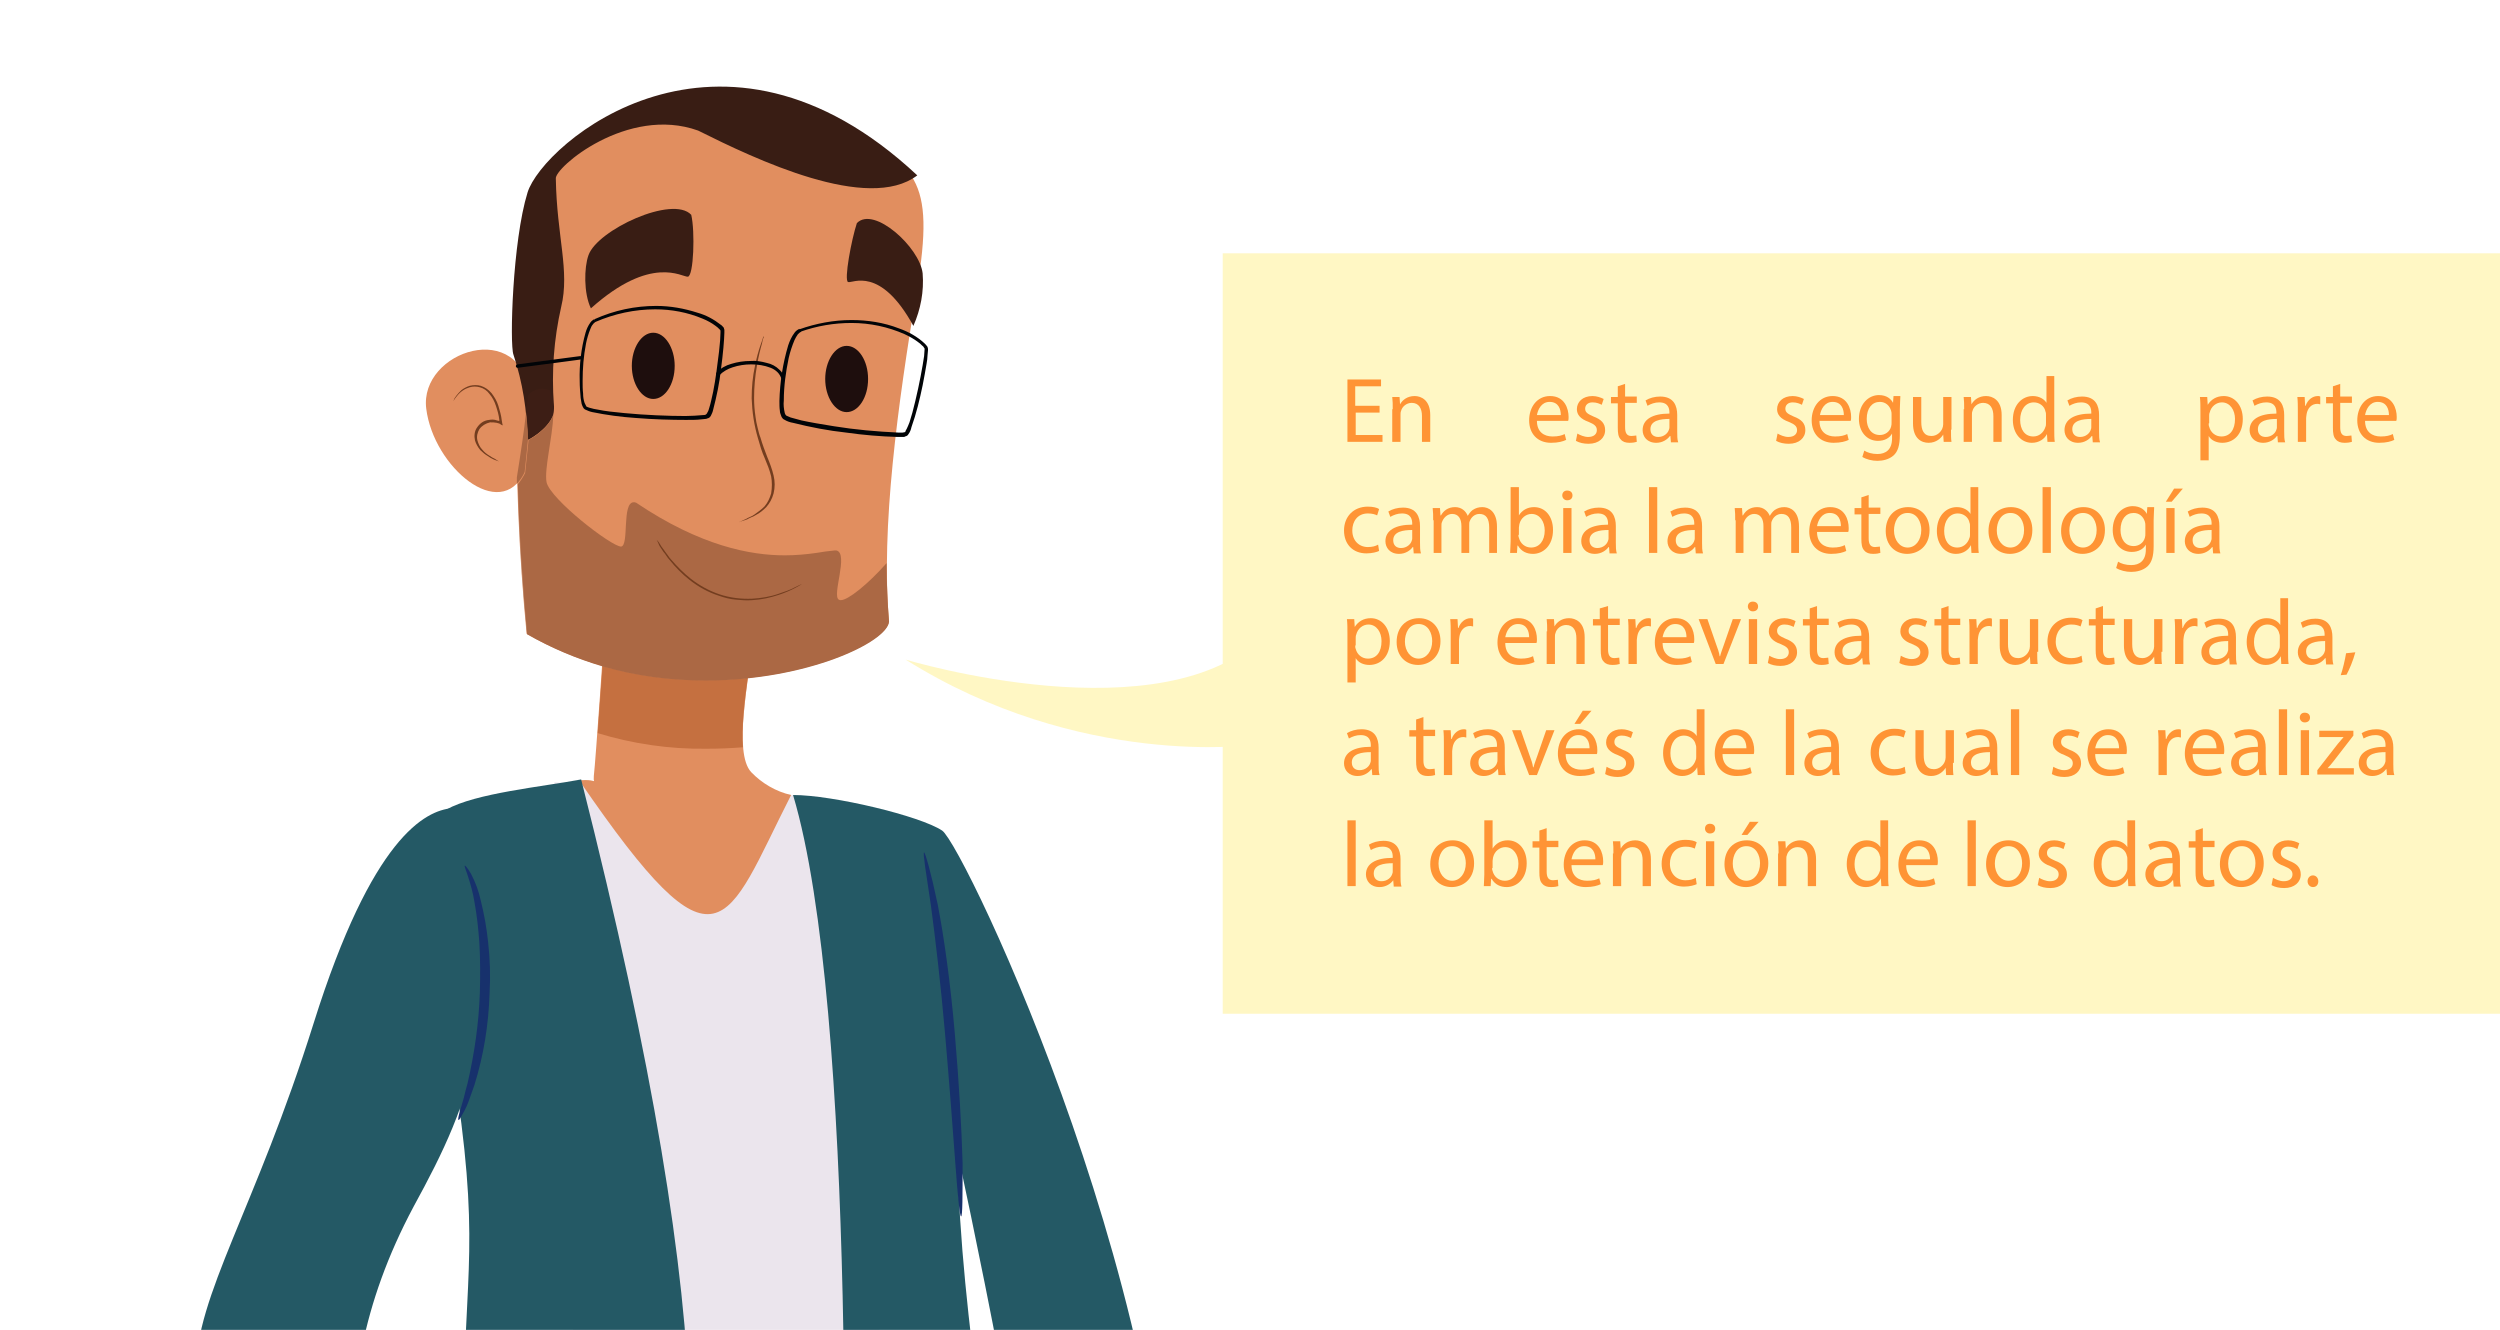 <?xml version="1.0" encoding="utf-8"?>
<!-- Generator: Adobe Illustrator 24.3.0, SVG Export Plug-In . SVG Version: 6.00 Build 0)  -->
<svg version="1.1" id="Layer_1" xmlns="http://www.w3.org/2000/svg" xmlns:xlink="http://www.w3.org/1999/xlink" x="0px" y="0px"
	 viewBox="0 0 513.2 273" style="enable-background:new 0 0 513.2 273;" xml:space="preserve">
<style type="text/css">
	.st0{fill:#FFF7C4;}
	.st1{clip-path:url(#SVGID_2_);}
	.st2{fill:#EBE5ED;}
	.st3{fill:#245965;}
	.st4{fill:none;}
	.st5{fill:#E18E5F;}
	.st6{fill:#D2A07E;}
	.st7{fill:#C57040;}
	.st8{fill:#733D1F;}
	.st9{fill:#391D14;}
	.st10{fill:#17316C;}
	.st11{fill:#010407;}
	.st12{fill:#1E0E0D;}
	.st13{fill:#BBA69A;}
	.st14{fill:#A37255;}
	.st15{fill:#9A5632;}
	.st16{fill:#AB6844;}
	.st17{fill:#3D1E15;}
	.st18{fill:#27333D;}
	.st19{fill:#FF9435;}
</style>
<g>
	<path id="Trazado_990" class="st0" d="M251,208.1h262.2V52H251V208.1z"/>
	<path id="Trazado_1029" class="st0" d="M257.3,152.9c0,0-35.6,5-71.4-17.5c0,0,53.2,16.1,73.8-5.3L257.3,152.9z"/>
	<g>
		<defs>
			<rect id="SVGID_1_" width="241" height="273"/>
		</defs>
		<clipPath id="SVGID_2_">
			<use xlink:href="#SVGID_1_"  style="overflow:visible;"/>
		</clipPath>
		<g id="Enmascarar_grupo_1" class="st1">
			<g id="Grupo_692">
				<path id="Trazado_991" class="st2" d="M168.7,163.6c1,18.5,18.7,146.3,14.7,174.7c-37,0.7-63.4,2.2-63.4,2.2l-6.2-179.9
					C113.8,160.7,162.8,163.2,168.7,163.6"/>
				<path id="Trazado_992" class="st3" d="M206.7,348.6c-11.6,7.5-34.5,6.7-34.5,6.7c1.5-25.9,3.7-148.3-9.4-192.1
					c8.2,0,26.1,4.3,30.6,7.3s51.1,100.6,46.9,171.8c-13.1-3.4-26.2-0.7-26.2-0.7c0.4-22.9-17.6-105.3-17.6-105.3
					C197.3,274.1,204.7,302.6,206.7,348.6"/>
				<path id="Trazado_993" class="st4" d="M56.2,227.1h163.2v-209H56.2V227.1z"/>
				<path id="Trazado_994" class="st5" d="M154.6,131.3c-0.9,8.2-4.1,23.2-0.4,27.2c2.2,2.3,5.1,4,8.2,4.7
					c-13.6,26.7-14.6,39.2-43.5-3c2.1-0.2,3,0.1,3.4,0.3c0.6,0.5-0.6,0.9-0.4-1.2c0.4-3.4,2.2-30,2.2-30L154.6,131.3z"/>
				<path id="Trazado_995" class="st6" d="M153.5,139.1L153.5,139.1c-0.7,5-1.3,10.3-1,14.3h0C152.2,149.4,152.9,144.1,153.5,139.1
					 M123.7,136.6c-0.3,4.2-0.7,9.5-1,13.9C123.1,146.1,123.4,140.8,123.7,136.6z"/>
				<path id="Trazado_997" class="st7" d="M123.7,136.6c-0.3,4.2-0.7,9.5-1,13.9c7.2,2.2,14.7,3.3,22.3,3.2c2.6,0,5.1-0.1,7.5-0.3
					c-0.3-4,0.3-9.4,1-14.3c-2.8,0.3-5.7,0.4-8.6,0.4h-0.1C137.7,139.6,130.6,138.6,123.7,136.6"/>
				<path id="Trazado_998" class="st5" d="M172,25c16,9.1,20.1,11.1,16.2,34.6c-3.9,23.5-7.4,48.7-5.7,67.9
					c-0.4,6.5-40.5,22.2-74.4,2.6c-3-30.9-3.5-72.6,3.5-91.8S147.7,13.7,172,25"/>
				<path id="Trazado_999" class="st4" d="M56.2,227.1h163.2v-209H56.2V227.1z"/>
				<path id="Trazado_1000" class="st5" d="M108.8,81.5C107.3,65,86,72,87.5,83.9c1.5,12,15.2,23.5,20.2,13
					C109.1,85.7,108.8,81.5,108.8,81.5"/>
				<path id="Trazado_1001" class="st8" d="M151.7,107.2c0.1-0.1,0.3-0.1,0.4-0.2c0.3-0.1,0.6-0.3,1.1-0.5c0.2-0.1,0.5-0.3,0.8-0.4
					c0.3-0.1,0.6-0.3,0.9-0.5c0.7-0.5,1.4-1,2-1.6c0.7-0.8,1.1-1.7,1.4-2.7c0.2-1.2,0.2-2.4,0-3.5c-0.3-1.3-0.8-2.5-1.3-3.7
					c-0.6-1.3-1-2.7-1.4-4.1c-0.8-2.7-1.2-5.4-1.3-8.2c0-2.3,0.2-4.5,0.7-6.8c0.3-1.5,0.7-3,1.2-4.4c0.2-0.5,0.3-0.9,0.4-1.2
					c0-0.1,0.1-0.3,0.2-0.4c0,0.1,0,0.3-0.1,0.4c-0.1,0.3-0.2,0.7-0.3,1.2c-0.3,1-0.7,2.6-1,4.4c-0.4,2.2-0.6,4.5-0.6,6.7
					c0,1.3,0.1,2.6,0.3,3.9c0.1,0.7,0.2,1.4,0.4,2.1c0.2,0.7,0.3,1.4,0.6,2.1c0.4,1.4,0.9,2.7,1.4,4c0.5,1.2,1,2.5,1.3,3.8
					c0.3,1.2,0.3,2.5,0,3.7c-0.3,1.1-0.8,2-1.5,2.8c-0.6,0.6-1.3,1.2-2.1,1.6c-0.3,0.2-0.7,0.4-1,0.5c-0.3,0.1-0.6,0.3-0.8,0.4
					c-0.5,0.2-0.9,0.3-1.2,0.4C152,107.1,151.9,107.1,151.7,107.2"/>
				<path id="Trazado_1002" class="st9" d="M141.9,44.1c0.8,3.4,0.5,12.6-0.7,12.7s-7.5-4.6-19.9,6.5c-1.5-3.1-1.4-8.4-0.5-10.9
					C122.6,47.2,138.1,40,141.9,44.1"/>
				<path id="Trazado_1004" class="st9" d="M175.9,45.8c-1.1,3.3-2.7,11.8-1.8,12.1s6.6-3.4,13.4,9c1.5-3.4,2.2-7.1,1.9-10.8
					C188.8,50.8,179.4,42.2,175.9,45.8"/>
				<path id="Trazado_1005" class="st9" d="M188.3,36c-10.1,7.7-33.2-3.3-45-9.2c-14.5-5.2-29.6,7.7-29.2,9.9
					c0.2,11.9,2.9,18.9,1.1,26.3c-1.5,6.6-2,13.3-1.5,20.1c0.5,4.2-5.4,7.2-5.4,7.2c-0.1-5.9-1-11.8-2.9-17.5
					c-0.8-2.1-0.2-23.3,2.9-33.3S147.8-1.9,188.3,36"/>
				<path id="Trazado_1006" class="st8" d="M102.4,94.7c0,0-0.1,0-0.3-0.1c-0.3-0.1-0.6-0.2-0.8-0.3c-0.4-0.2-0.8-0.4-1.2-0.7
					c-0.5-0.3-1-0.7-1.5-1.2c-0.5-0.6-0.9-1.3-1.1-2c-0.2-0.9-0.1-1.9,0.4-2.6c0.6-0.9,1.4-1.5,2.5-1.6c0.5-0.1,1.1-0.1,1.6,0.1
					c0.1,0,0.3,0.1,0.4,0.1l0.1,0l0,0l0-0.2c-0.1-1-0.4-2-0.7-2.9c-0.3-0.9-0.7-1.7-1.3-2.4c-0.5-0.7-1.2-1.2-2-1.4
					c-0.7-0.2-1.4-0.2-2.1,0c-1,0.3-1.9,0.9-2.6,1.8c-0.5,0.6-0.7,1-0.7,1c0,0,0-0.1,0.1-0.3c0.1-0.3,0.3-0.5,0.5-0.8
					c0.3-0.4,0.6-0.7,1-1.1c0.5-0.4,1.1-0.7,1.7-0.9c0.8-0.2,1.6-0.2,2.3,0c0.9,0.3,1.6,0.8,2.2,1.5c0.6,0.8,1.1,1.6,1.4,2.6
					c0.3,1,0.6,2,0.7,3c0,0.2,0.1,0.4,0.1,0.6l0.1,0.4l0,0v0l0,0l-0.1,0l-0.2-0.1l-0.3-0.2l-0.2-0.1l-0.1,0c-0.1,0-0.2-0.1-0.3-0.1
					c-0.5-0.1-0.9-0.1-1.4-0.1c-0.9,0.2-1.7,0.7-2.2,1.4c-0.4,0.7-0.6,1.5-0.4,2.3c0.2,0.7,0.5,1.4,1,1.9c0.4,0.5,0.9,0.9,1.4,1.2
					c0.4,0.3,0.8,0.5,1.2,0.7C101.7,94.3,102.1,94.5,102.4,94.7"/>
				<path id="Trazado_1007" class="st10" d="M197.3,249.7c-0.3,0-0.7-4.2-1.2-11c-0.5-6.8-1.2-16.1-2.1-26.5
					c-0.9-10.3-2-19.6-2.9-26.3c-1-6.7-1.7-10.9-1.4-10.9c0.2-0.1,1.4,4,2.8,10.7c1.3,6.7,2.6,16,3.5,26.4
					c0.9,10.4,1.4,19.7,1.6,26.6C197.6,245.5,197.6,249.7,197.3,249.7"/>
				<path id="Trazado_1008" class="st4" d="M56.2,227.1h163.2v-209H56.2V227.1z"/>
				<path id="Trazado_1009" class="st11" d="M122.1,65.8l-0.1-0.3c-0.3,0.2-0.6,0.4-0.8,0.7c-0.5,0.7-0.8,1.4-1,2.1
					c-0.9,3.2-1.3,6.6-1.2,9.9c0,1.2,0.1,2.3,0.2,3.5c0.1,0.4,0.1,0.8,0.2,1.2c0.1,0.3,0.2,0.6,0.4,0.9c0.1,0.1,0.3,0.3,0.4,0.3
					c0.4,0.2,0.9,0.4,1.4,0.5c2.9,0.6,5.9,1,8.9,1.2c3.6,0.3,7.4,0.4,10.3,0.4c1.2,0,2.2,0,3-0.1c0.4,0,0.7-0.1,1-0.1
					c0.1,0,0.2,0,0.4-0.1c0.1,0,0.2-0.1,0.3-0.1c0.2-0.1,0.3-0.3,0.4-0.4c0.2-0.4,0.4-0.8,0.5-1.3c0.7-2.7,1.3-5.5,1.6-8.3
					c0.2-1.6,0.4-3.1,0.5-4.4c0.1-1.3,0.2-2.4,0.2-3.1c0-0.2,0-0.4,0-0.6c0-0.1-0.1-0.2-0.1-0.4c-0.2-0.2-0.4-0.5-0.6-0.6
					c-1.4-1.1-3-2-4.8-2.5c-2.8-0.9-5.6-1.4-8.5-1.4c-4.3,0-8.6,0.9-12.6,2.7L122.1,65.8l0.1,0.3c3.9-1.7,8.1-2.6,12.3-2.6
					c3.3,0,6.6,0.6,9.7,1.9c1,0.4,1.9,0.9,2.7,1.5c0.3,0.2,0.5,0.4,0.7,0.6c0.1,0.1,0.1,0.1,0.2,0.2c0,0,0,0.1,0.1,0.1
					c0,0.2,0,0.3,0,0.5c0,0.8-0.1,2.2-0.3,3.9c-0.3,2.5-0.7,5.7-1.2,8.2c-0.3,1.3-0.5,2.4-0.8,3.3c-0.1,0.4-0.2,0.7-0.4,1
					c0,0.1-0.1,0.2-0.2,0.3c0,0-0.1,0.1-0.1,0.1l0,0c-0.2,0.1-0.3,0.1-0.5,0.1c-1.2,0.1-2.5,0.2-3.7,0.2c-3.5,0-8.4-0.2-12.5-0.6
					c-2.1-0.2-4-0.4-5.4-0.7c-0.6-0.1-1.2-0.2-1.8-0.4c-0.2-0.1-0.4-0.1-0.5-0.2c-0.1,0-0.2-0.1-0.2-0.2c-0.1-0.2-0.2-0.4-0.3-0.6
					c-0.2-0.6-0.3-1.2-0.3-1.9c-0.1-0.8-0.1-1.7-0.1-2.6c0-2.6,0.2-5.1,0.7-7.7c0.2-1,0.5-2,0.9-3c0.1-0.3,0.3-0.7,0.5-0.9
					c0.1-0.2,0.3-0.3,0.5-0.5L122.1,65.8z"/>
				<path id="Trazado_1010" class="st11" d="M164.2,67.8l-0.1-0.3c-0.4,0.2-0.7,0.4-1,0.8c-0.6,0.8-1,1.7-1.3,2.6
					c-1.1,3.7-1.7,7.5-1.8,11.4c0,0.7,0,1.4,0.1,2.1c0,0.3,0.1,0.5,0.2,0.8c0.1,0.2,0.1,0.4,0.3,0.6c0.1,0.2,0.3,0.3,0.5,0.4
					c0.5,0.3,1.1,0.5,1.7,0.6c3.6,0.9,7.2,1.6,10.9,2c3.5,0.5,7.1,0.8,10.6,0.9c0.4,0,0.8,0,1.1,0c0.1,0,0.3,0,0.4-0.1
					c0.1,0,0.2-0.1,0.3-0.1l0,0c0.2-0.1,0.3-0.2,0.4-0.4c0.3-0.4,0.5-0.9,0.6-1.4c1-2.8,1.7-5.7,2.3-8.6c0.3-1.6,0.6-3.1,0.8-4.4
					c0.1-0.6,0.2-1.2,0.2-1.7c0-0.4,0.1-0.7,0.1-1.1c0-0.1,0-0.2,0-0.3l0,0c0-0.1-0.1-0.3-0.1-0.4c-0.2-0.3-0.4-0.5-0.6-0.7
					c-1.5-1.4-3.3-2.4-5.3-3.1c-3.1-1.2-6.4-1.7-9.7-1.7c-3.7,0-7.3,0.7-10.7,1.9L164.2,67.8l0.1,0.3c3.4-1.2,6.9-1.8,10.5-1.8
					c3.8,0,7.5,0.8,10.9,2.3c1.1,0.5,2.1,1.1,3,1.8c0.3,0.2,0.5,0.5,0.8,0.7c0.1,0.1,0.1,0.2,0.2,0.3c0,0,0,0.1,0.1,0.1l0,0
					c0,0.1,0,0.1,0,0.2c0,0.5-0.1,0.9-0.1,1.4c-0.3,2.1-1,5.9-1.8,9.2c-0.4,1.7-0.8,3.2-1.2,4.4c-0.2,0.5-0.4,1-0.6,1.4
					c-0.1,0.1-0.2,0.3-0.2,0.4c0,0.1-0.1,0.1-0.1,0.2l0,0l0,0c-0.2,0-0.3,0.1-0.5,0.1c-0.2,0-0.5,0-0.9,0c-4.4-0.2-8.9-0.6-13.2-1.3
					c-2.5-0.4-4.9-0.8-6.7-1.2c-0.8-0.2-1.5-0.4-2.2-0.6c-0.2-0.1-0.5-0.2-0.7-0.3c-0.1,0-0.2-0.1-0.3-0.2c-0.1-0.1-0.1-0.2-0.2-0.4
					c-0.2-0.9-0.3-1.7-0.2-2.6c0-2.9,0.4-5.8,1-8.7c0.3-1.3,0.7-2.5,1.2-3.7c0.2-0.4,0.4-0.8,0.7-1.2c0.2-0.2,0.4-0.4,0.7-0.5
					L164.2,67.8z"/>
				<path id="Trazado_1011" class="st11" d="M147.7,77c0.7-0.7,1.7-1.3,2.7-1.6c1.2-0.4,2.5-0.6,3.8-0.6c1.4,0,2.7,0.2,4,0.7
					c0.5,0.2,1,0.5,1.4,0.9c0.4,0.4,0.6,0.8,0.8,1.3c0.1,0.2,0.3,0.3,0.4,0.2c0.2-0.1,0.3-0.3,0.2-0.4c0,0,0,0,0,0
					c-0.2-0.6-0.5-1.2-1-1.6c-0.7-0.7-1.6-1.2-2.6-1.4c-1.1-0.3-2.2-0.5-3.3-0.4c-1.4,0-2.7,0.2-4,0.6c-1.1,0.3-2.2,0.9-3,1.8
					c-0.1,0.1-0.1,0.4,0,0.5C147.3,77.2,147.6,77.2,147.7,77C147.7,77,147.7,77,147.7,77"/>
				<path id="Trazado_1012" class="st11" d="M106.3,75.5l12.9-1.7c0.2,0,0.3-0.2,0.3-0.4c0,0,0,0,0,0c0-0.2-0.2-0.3-0.4-0.3
					l-12.9,1.7c-0.2,0-0.3,0.2-0.3,0.4C105.9,75.4,106.1,75.5,106.3,75.5C106.3,75.5,106.3,75.5,106.3,75.5"/>
				<path id="Trazado_1013" class="st12" d="M138.5,75.1c0,3.8-2,6.8-4.4,6.8c-2.4,0-4.4-3.1-4.4-6.8s2-6.8,4.4-6.8
					S138.5,71.4,138.5,75.1"/>
				<path id="Trazado_1014" class="st12" d="M178.2,77.8c0,3.8-2,6.8-4.4,6.8c-2.4,0-4.4-3.1-4.4-6.8s2-6.8,4.4-6.8
					S178.2,74,178.2,77.8"/>
				<path id="Trazado_1015" class="st13" d="M106.3,99.2L106.3,99.2c0.2,10.7,0.9,21.3,1.9,30.8c4.9,2.8,10.2,5.1,15.6,6.6
					c0,0,0,0,0,0c-5.4-1.6-10.6-3.8-15.5-6.6C107.3,120.5,106.6,109.9,106.3,99.2"/>
				<path id="Trazado_1016" class="st14" d="M123.7,136.6C123.7,136.6,123.7,136.6,123.7,136.6L123.7,136.6
					C123.7,136.6,123.7,136.6,123.7,136.6z"/>
				<path id="Trazado_1017" class="st15" d="M123.7,136.6C123.7,136.6,123.7,136.6,123.7,136.6c6.9,2,14,2.9,21.2,2.9h0
					C137.8,139.6,130.6,138.6,123.7,136.6"/>
				<path id="Trazado_1018" class="st16" d="M113.6,85.1c-1,3-4.7,5-5.1,5.2c-0.2,1.9-0.4,4.1-0.7,6.8c-0.4,0.8-0.9,1.6-1.5,2.3
					c0.3,10.6,1,21.2,1.9,30.8c4.9,2.8,10.1,5,15.5,6.6l0,0c6.9,2,14,2.9,21.2,2.9c20.8,0,37.3-7.9,37.6-12.1
					c-0.3-3.8-0.5-7.8-0.5-12c-3.8,4.3-7.9,7.6-9.4,7.6c-0.1,0-0.2,0-0.4-0.1c-1.5-0.8,2.1-9.5-0.5-10.1c-0.1,0-0.3,0-0.4,0
					c-1.2,0.1-2.5,0.3-3.7,0.5c-2.1,0.3-4.3,0.5-6.5,0.5c-7,0-17.3-1.9-30.5-10.8c-0.2-0.1-0.4-0.1-0.5-0.1c-2.5,0-0.9,8.9-2.6,9.1
					c0,0,0,0,0,0c-2,0-14.5-9.7-15.3-13.2C111.7,96.3,113.4,90,113.6,85.1"/>
				<path id="Trazado_1019" class="st16" d="M108,84.6c-0.4,3.7-1.1,8.4-1.9,13.4c0,0.4,0,0.8,0,1.3l0.1-0.1
					c0.6-0.7,1.1-1.4,1.5-2.3c0.3-2.6,0.5-4.9,0.7-6.8l0,0C108.4,88.2,108.2,86.4,108,84.6"/>
				<path id="Trazado_1020" class="st17" d="M111.3,79.8c-1.6,0-2.9,1.1-2.9,1.5c-0.1,1-0.2,2.1-0.3,3.3c0.2,1.8,0.3,3.6,0.4,5.6
					l0,0c0.4-0.2,4.1-2.2,5.1-5.2c0.1-1.7-0.1-3.4-0.8-4.9C112.3,79.9,111.8,79.8,111.3,79.8"/>
				<path id="Trazado_1021" class="st8" d="M134.8,110.8c0.3,0.3,0.6,0.7,0.8,1.1c0.2,0.4,0.6,0.8,0.9,1.3c0.2,0.3,0.4,0.5,0.6,0.8
					c0.2,0.3,0.4,0.6,0.7,0.9c1.2,1.4,2.5,2.7,4,3.9c1.8,1.4,3.8,2.5,5.9,3.2c2.1,0.7,4.4,1,6.7,0.9c1.8-0.1,3.7-0.4,5.4-1
					c1.2-0.4,2.4-0.8,3.5-1.4c0.4-0.2,0.8-0.4,1.3-0.6c0,0-0.1,0.1-0.3,0.2c-0.2,0.1-0.5,0.3-0.9,0.5c-1.1,0.6-2.3,1.1-3.5,1.5
					c-1.8,0.6-3.6,1-5.5,1.1c-1.1,0.1-2.2,0-3.3-0.1c-1.2-0.1-2.4-0.4-3.5-0.8c-2.2-0.7-4.2-1.8-6.1-3.3c-1.5-1.2-2.8-2.5-4-4
					c-0.3-0.3-0.5-0.6-0.7-0.9c-0.2-0.3-0.4-0.6-0.6-0.8c-0.3-0.5-0.7-1-0.9-1.4C135.2,111.6,135,111.2,134.8,110.8"/>
				<path id="Trazado_1023" class="st18" d="M91.6,210.8c-0.1-0.2,0.5-0.5,1.2-1.2c1-1.1,1.8-2.4,2.3-3.8c1.5-3.6,2.5-9,2.8-15
					c0.3-5.1,0.3-10.3,0-15.5c-0.2-4-0.7-6.4-0.4-6.5c0.3-0.1,1.2,2.3,1.8,6.3c0.8,5.2,0.9,10.5,0.6,15.7
					c-0.4,6.1-1.6,11.7-3.6,15.4c-0.7,1.5-1.8,2.8-3.1,3.8C92.3,210.8,91.6,210.9,91.6,210.8"/>
				<path id="Trazado_1024" class="st18" d="M95.9,228.5c-0.1-0.1,0-0.8,0.4-2.1c0.2-0.7,0.4-1.4,0.7-2.4c0.2-0.9,0.5-2,0.8-3.1
					c1.4-6.1,2.3-12.3,2.5-18.5c0.1-3.4,0.1-6.9-0.1-10.3c-0.2-2.8-0.5-5.6-1-8.3c-0.3-1.9-0.8-3.7-1.4-5.5c-0.4-1.2-0.7-1.9-0.6-2
					c0.1-0.1,0.6,0.5,1.3,1.7c0.9,1.7,1.6,3.6,2,5.5c0.7,2.8,1.2,5.6,1.5,8.5c0.4,3.5,0.5,7,0.3,10.5c-0.2,6.4-1.2,12.7-3.1,18.8
					c-0.4,1.2-0.8,2.2-1.1,3.1c-0.3,0.9-0.7,1.7-1,2.3C96.4,227.9,96.1,228.6,95.9,228.5"/>
				<path id="Trazado_1025" class="st3" d="M119.3,160c-7.9,1.5-21.7,2.8-27.7,6.2c-6,3.4,0.1,44.6,0.1,44.6
					c7.1,41.2,4.1,47.1,3.5,74.5c-1.1,43.1-13.1,60-13.1,60c22.5,13.5,48.6,10.3,48.6,10.3C145,323.4,149.3,278.4,119.3,160"/>
				<path id="Trazado_1026" class="st3" d="M92.8,165.9c-5.5,0.5-16.4,5.9-28.4,44.1s-24.2,55.9-24.2,71.7s3,68.2,6.5,74.9
					c10-6.7,24.7-8,29-6c0.5-33.2-12.5-62.2,9.2-102.9C97.1,225.4,104.6,207.6,92.8,165.9"/>
				<path id="Trazado_1027" class="st10" d="M94.1,229.9c-0.1-0.1,0-0.8,0.4-2.1c0.2-0.7,0.4-1.4,0.7-2.4c0.2-0.9,0.5-2,0.8-3.1
					c1.4-6.1,2.3-12.3,2.5-18.5c0.1-3.4,0.1-6.9-0.1-10.3c-0.2-2.8-0.5-5.6-1-8.3c-0.3-1.9-0.8-3.7-1.4-5.5c-0.4-1.2-0.7-1.9-0.6-2
					c0.1-0.1,0.6,0.5,1.3,1.7c0.9,1.7,1.6,3.6,2,5.5c0.7,2.8,1.2,5.6,1.5,8.5c0.4,3.5,0.5,7,0.3,10.5c-0.2,6.4-1.2,12.7-3.1,18.8
					c-0.4,1.2-0.8,2.2-1.1,3.1c-0.3,0.9-0.7,1.7-1,2.3C94.6,229.3,94.3,230,94.1,229.9"/>
				<path id="Trazado_1028" class="st4" d="M56.2,227.1h163.2v-209H56.2V227.1z"/>
			</g>
		</g>
	</g>
	<g>
		<path class="st19" d="M283.3,84.7h-5v4.6h5.5v1.4h-7.2V77.9h6.9v1.4h-5.3v4h5V84.7z"/>
		<path class="st19" d="M285.9,84c0-1,0-1.7-0.1-2.5h1.5l0.1,1.5h0c0.5-0.9,1.5-1.7,3-1.7c1.3,0,3.2,0.8,3.2,3.9v5.5h-1.7v-5.3
			c0-1.5-0.6-2.7-2.1-2.7c-1.1,0-2,0.8-2.2,1.7c-0.1,0.2-0.1,0.5-0.1,0.8v5.5h-1.7V84z"/>
		<path class="st19" d="M315.5,86.4c0,2.3,1.5,3.2,3.2,3.2c1.2,0,1.9-0.2,2.5-0.5l0.3,1.2c-0.6,0.3-1.6,0.6-3.1,0.6
			c-2.8,0-4.5-1.9-4.5-4.6s1.6-5,4.3-5c3,0,3.8,2.6,3.8,4.3c0,0.3,0,0.6-0.1,0.8H315.5z M320.4,85.2c0-1.1-0.4-2.7-2.3-2.7
			c-1.7,0-2.4,1.6-2.6,2.7H320.4z"/>
		<path class="st19" d="M323.8,89c0.5,0.3,1.4,0.7,2.2,0.7c1.2,0,1.8-0.6,1.8-1.4c0-0.8-0.5-1.2-1.7-1.7c-1.7-0.6-2.4-1.5-2.4-2.6
			c0-1.5,1.2-2.7,3.2-2.7c0.9,0,1.7,0.3,2.3,0.6l-0.4,1.2c-0.4-0.2-1-0.5-1.9-0.5c-1,0-1.5,0.6-1.5,1.3c0,0.8,0.6,1.1,1.7,1.6
			c1.6,0.6,2.4,1.4,2.4,2.8c0,1.6-1.3,2.8-3.4,2.8c-1,0-1.9-0.2-2.6-0.6L323.8,89z"/>
		<path class="st19" d="M333.6,78.8v2.6h2.4v1.3h-2.4v5c0,1.1,0.3,1.8,1.3,1.8c0.4,0,0.8-0.1,1-0.1l0.1,1.3
			c-0.3,0.1-0.8,0.2-1.5,0.2c-0.8,0-1.4-0.2-1.8-0.7c-0.5-0.5-0.6-1.3-0.6-2.4v-5h-1.4v-1.3h1.4v-2.2L333.6,78.8z"/>
		<path class="st19" d="M343,90.7l-0.1-1.2h-0.1c-0.5,0.7-1.5,1.4-2.8,1.4c-1.9,0-2.8-1.3-2.8-2.6c0-2.2,2-3.4,5.5-3.4v-0.2
			c0-0.8-0.2-2.1-2.1-2.1c-0.9,0-1.7,0.3-2.4,0.7l-0.4-1.1c0.8-0.5,1.9-0.8,3-0.8c2.8,0,3.5,1.9,3.5,3.8v3.4c0,0.8,0,1.6,0.2,2.2
			H343z M342.7,86c-1.8,0-3.9,0.3-3.9,2.1c0,1.1,0.7,1.6,1.6,1.6c1.2,0,2-0.8,2.2-1.5c0.1-0.2,0.1-0.4,0.1-0.5V86z"/>
		<path class="st19" d="M364.9,89c0.5,0.3,1.4,0.7,2.2,0.7c1.2,0,1.8-0.6,1.8-1.4c0-0.8-0.5-1.2-1.7-1.7c-1.7-0.6-2.4-1.5-2.4-2.6
			c0-1.5,1.2-2.7,3.2-2.7c0.9,0,1.7,0.3,2.3,0.6l-0.4,1.2c-0.4-0.2-1-0.5-1.9-0.5c-1,0-1.5,0.6-1.5,1.3c0,0.8,0.6,1.1,1.7,1.6
			c1.6,0.6,2.4,1.4,2.4,2.8c0,1.6-1.3,2.8-3.4,2.8c-1,0-1.9-0.2-2.6-0.6L364.9,89z"/>
		<path class="st19" d="M373.5,86.4c0,2.3,1.5,3.2,3.2,3.2c1.2,0,1.9-0.2,2.5-0.5l0.3,1.2c-0.6,0.3-1.6,0.6-3.1,0.6
			c-2.8,0-4.5-1.9-4.5-4.6s1.6-5,4.3-5c3,0,3.8,2.6,3.8,4.3c0,0.3,0,0.6-0.1,0.8H373.5z M378.5,85.2c0-1.1-0.4-2.7-2.3-2.7
			c-1.7,0-2.4,1.6-2.6,2.7H378.5z"/>
		<path class="st19" d="M390.1,81.5c0,0.7-0.1,1.4-0.1,2.5v5.3c0,2.1-0.4,3.4-1.3,4.2c-0.9,0.8-2.2,1.1-3.3,1.1
			c-1.1,0-2.3-0.3-3.1-0.8l0.4-1.3c0.6,0.4,1.6,0.7,2.7,0.7c1.7,0,3-0.9,3-3.2v-1h0c-0.5,0.9-1.5,1.5-2.9,1.5
			c-2.3,0-3.9-1.9-3.9-4.5c0-3.1,2-4.9,4.1-4.9c1.6,0,2.5,0.8,2.9,1.6h0l0.1-1.4H390.1z M388.3,85.1c0-0.3,0-0.5-0.1-0.8
			c-0.3-1-1.1-1.8-2.3-1.8c-1.6,0-2.7,1.3-2.7,3.5c0,1.8,0.9,3.3,2.7,3.3c1,0,2-0.6,2.3-1.7c0.1-0.3,0.1-0.6,0.1-0.9V85.1z"/>
		<path class="st19" d="M400.5,88.2c0,1,0,1.8,0.1,2.5H399l-0.1-1.5h0c-0.4,0.7-1.4,1.7-3,1.7c-1.4,0-3.2-0.8-3.2-4v-5.4h1.7v5.1
			c0,1.7,0.5,2.9,2.1,2.9c1.1,0,1.9-0.8,2.2-1.5c0.1-0.2,0.2-0.6,0.2-0.9v-5.6h1.7V88.2z"/>
		<path class="st19" d="M403.2,84c0-1,0-1.7-0.1-2.5h1.5l0.1,1.5h0c0.5-0.9,1.5-1.7,3-1.7c1.3,0,3.2,0.8,3.2,3.9v5.5h-1.7v-5.3
			c0-1.5-0.6-2.7-2.1-2.7c-1.1,0-2,0.8-2.2,1.7c-0.1,0.2-0.1,0.5-0.1,0.8v5.5h-1.7V84z"/>
		<path class="st19" d="M421.7,77.2v11.1c0,0.8,0,1.7,0.1,2.4h-1.5l-0.1-1.6h0c-0.5,1-1.6,1.8-3.1,1.8c-2.2,0-3.9-1.9-3.9-4.7
			c0-3.1,1.9-4.9,4.1-4.9c1.4,0,2.4,0.7,2.8,1.4h0v-5.5H421.7z M420,85.2c0-0.2,0-0.5-0.1-0.7c-0.2-1.1-1.2-1.9-2.4-1.9
			c-1.7,0-2.8,1.5-2.8,3.6c0,1.9,0.9,3.4,2.7,3.4c1.1,0,2.1-0.7,2.5-2c0.1-0.2,0.1-0.5,0.1-0.7V85.2z"/>
		<path class="st19" d="M429.6,90.7l-0.1-1.2h-0.1c-0.5,0.7-1.5,1.4-2.8,1.4c-1.9,0-2.8-1.3-2.8-2.6c0-2.2,2-3.4,5.5-3.4v-0.2
			c0-0.8-0.2-2.1-2.1-2.1c-0.9,0-1.7,0.3-2.4,0.7l-0.4-1.1c0.8-0.5,1.9-0.8,3-0.8c2.8,0,3.5,1.9,3.5,3.8v3.4c0,0.8,0,1.6,0.2,2.2
			H429.6z M429.3,86c-1.8,0-3.9,0.3-3.9,2.1c0,1.1,0.7,1.6,1.6,1.6c1.2,0,2-0.8,2.2-1.5c0.1-0.2,0.1-0.4,0.1-0.5V86z"/>
		<path class="st19" d="M451.7,84.5c0-1.2,0-2.1-0.1-3h1.5l0.1,1.6h0c0.7-1.1,1.8-1.8,3.3-1.8c2.2,0,3.9,1.9,3.9,4.7
			c0,3.3-2,4.9-4.2,4.9c-1.2,0-2.3-0.5-2.8-1.4h0v5h-1.7V84.5z M453.4,86.9c0,0.2,0,0.5,0.1,0.7c0.3,1.2,1.3,2,2.5,2
			c1.8,0,2.8-1.4,2.8-3.6c0-1.8-1-3.4-2.7-3.4c-1.1,0-2.2,0.8-2.5,2.1c-0.1,0.2-0.1,0.5-0.1,0.7V86.9z"/>
		<path class="st19" d="M467.6,90.7l-0.1-1.2h-0.1c-0.5,0.7-1.5,1.4-2.8,1.4c-1.9,0-2.8-1.3-2.8-2.6c0-2.2,2-3.4,5.5-3.4v-0.2
			c0-0.8-0.2-2.1-2.1-2.1c-0.9,0-1.7,0.3-2.4,0.7l-0.4-1.1c0.8-0.5,1.9-0.8,3-0.8c2.8,0,3.5,1.9,3.5,3.8v3.4c0,0.8,0,1.6,0.2,2.2
			H467.6z M467.4,86c-1.8,0-3.9,0.3-3.9,2.1c0,1.1,0.7,1.6,1.6,1.6c1.2,0,2-0.8,2.2-1.5c0.1-0.2,0.1-0.4,0.1-0.5V86z"/>
		<path class="st19" d="M471.7,84.4c0-1.1,0-2-0.1-2.9h1.5l0.1,1.8h0.1c0.4-1.2,1.4-2,2.5-2c0.2,0,0.3,0,0.5,0.1v1.6
			c-0.2,0-0.3-0.1-0.6-0.1c-1.2,0-2,0.9-2.2,2.1c0,0.2-0.1,0.5-0.1,0.8v4.9h-1.7V84.4z"/>
		<path class="st19" d="M480.4,78.8v2.6h2.4v1.3h-2.4v5c0,1.1,0.3,1.8,1.3,1.8c0.4,0,0.8-0.1,1-0.1l0.1,1.3
			c-0.3,0.1-0.8,0.2-1.5,0.2c-0.8,0-1.4-0.2-1.8-0.7c-0.5-0.5-0.6-1.3-0.6-2.4v-5h-1.4v-1.3h1.4v-2.2L480.4,78.8z"/>
		<path class="st19" d="M485.5,86.4c0,2.3,1.5,3.2,3.2,3.2c1.2,0,1.9-0.2,2.5-0.5l0.3,1.2c-0.6,0.3-1.6,0.6-3.1,0.6
			c-2.8,0-4.5-1.9-4.5-4.6s1.6-5,4.3-5c3,0,3.8,2.6,3.8,4.3c0,0.3,0,0.6-0.1,0.8H485.5z M490.4,85.2c0-1.1-0.4-2.7-2.3-2.7
			c-1.7,0-2.4,1.6-2.6,2.7H490.4z"/>
		<path class="st19" d="M283.1,113.1c-0.4,0.2-1.4,0.5-2.6,0.5c-2.8,0-4.6-1.9-4.6-4.7c0-2.8,1.9-4.9,4.9-4.9c1,0,1.9,0.2,2.3,0.5
			l-0.4,1.3c-0.4-0.2-1-0.4-1.9-0.4c-2.1,0-3.2,1.6-3.2,3.5c0,2.1,1.4,3.4,3.2,3.4c0.9,0,1.6-0.2,2.1-0.5L283.1,113.1z"/>
		<path class="st19" d="M290.2,113.5l-0.1-1.2H290c-0.5,0.7-1.5,1.4-2.8,1.4c-1.9,0-2.8-1.3-2.8-2.6c0-2.2,2-3.4,5.5-3.4v-0.2
			c0-0.8-0.2-2.1-2.1-2.1c-0.9,0-1.7,0.3-2.4,0.7l-0.4-1.1c0.8-0.5,1.9-0.8,3-0.8c2.8,0,3.5,1.9,3.5,3.8v3.4c0,0.8,0,1.6,0.2,2.2
			H290.2z M289.9,108.8c-1.8,0-3.9,0.3-3.9,2.1c0,1.1,0.7,1.6,1.6,1.6c1.2,0,2-0.8,2.2-1.5c0.1-0.2,0.1-0.4,0.1-0.5V108.8z"/>
		<path class="st19" d="M294.2,106.8c0-1,0-1.7-0.1-2.5h1.5l0.1,1.5h0.1c0.5-0.9,1.4-1.7,2.9-1.7c1.3,0,2.2,0.8,2.6,1.8h0
			c0.3-0.5,0.6-0.9,1-1.2c0.6-0.4,1.2-0.6,2-0.6c1.2,0,3,0.8,3,4v5.4h-1.6v-5.2c0-1.8-0.6-2.8-2-2.8c-1,0-1.7,0.7-2,1.5
			c-0.1,0.2-0.1,0.5-0.1,0.8v5.7H300V108c0-1.5-0.6-2.5-1.9-2.5c-1,0-1.8,0.8-2.1,1.7c-0.1,0.2-0.1,0.5-0.1,0.8v5.5h-1.6V106.8z"/>
		<path class="st19" d="M310,113.5c0-0.6,0.1-1.6,0.1-2.4V100h1.7v5.8h0c0.6-1,1.7-1.7,3.1-1.7c2.3,0,3.9,1.9,3.9,4.7
			c0,3.3-2.1,4.9-4.1,4.9c-1.3,0-2.4-0.5-3.1-1.7h-0.1l-0.1,1.5H310z M311.7,109.8c0,0.2,0,0.4,0.1,0.6c0.3,1.2,1.3,2,2.5,2
			c1.7,0,2.8-1.4,2.8-3.5c0-1.8-1-3.4-2.7-3.4c-1.1,0-2.2,0.8-2.5,2.1c0,0.2-0.1,0.4-0.1,0.7V109.8z"/>
		<path class="st19" d="M322.8,101.7c0,0.6-0.4,1-1.1,1c-0.6,0-1-0.5-1-1c0-0.6,0.4-1,1-1C322.4,100.7,322.8,101.1,322.8,101.7z
			 M320.9,113.5v-9.2h1.7v9.2H320.9z"/>
		<path class="st19" d="M330.4,113.5l-0.1-1.2h-0.1c-0.5,0.7-1.5,1.4-2.8,1.4c-1.9,0-2.8-1.3-2.8-2.6c0-2.2,2-3.4,5.5-3.4v-0.2
			c0-0.8-0.2-2.1-2.1-2.1c-0.9,0-1.7,0.3-2.4,0.7l-0.4-1.1c0.8-0.5,1.9-0.8,3-0.8c2.8,0,3.5,1.9,3.5,3.8v3.4c0,0.8,0,1.6,0.2,2.2
			H330.4z M330.2,108.8c-1.8,0-3.9,0.3-3.9,2.1c0,1.1,0.7,1.6,1.6,1.6c1.2,0,2-0.8,2.2-1.5c0.1-0.2,0.1-0.4,0.1-0.5V108.8z"/>
		<path class="st19" d="M338.5,100h1.7v13.5h-1.7V100z"/>
		<path class="st19" d="M348.1,113.5l-0.1-1.2h-0.1c-0.5,0.7-1.5,1.4-2.8,1.4c-1.9,0-2.8-1.3-2.8-2.6c0-2.2,2-3.4,5.5-3.4v-0.2
			c0-0.8-0.2-2.1-2.1-2.1c-0.9,0-1.7,0.3-2.4,0.7l-0.4-1.1c0.8-0.5,1.9-0.8,3-0.8c2.8,0,3.5,1.9,3.5,3.8v3.4c0,0.8,0,1.6,0.2,2.2
			H348.1z M347.9,108.8c-1.8,0-3.9,0.3-3.9,2.1c0,1.1,0.7,1.6,1.6,1.6c1.2,0,2-0.8,2.2-1.5c0.1-0.2,0.1-0.4,0.1-0.5V108.8z"/>
		<path class="st19" d="M356.2,106.8c0-1,0-1.7-0.1-2.5h1.5l0.1,1.5h0.1c0.5-0.9,1.4-1.7,2.9-1.7c1.3,0,2.2,0.8,2.6,1.8h0
			c0.3-0.5,0.6-0.9,1-1.2c0.6-0.4,1.2-0.6,2-0.6c1.2,0,3,0.8,3,4v5.4h-1.6v-5.2c0-1.8-0.6-2.8-2-2.8c-1,0-1.7,0.7-2,1.5
			c-0.1,0.2-0.1,0.5-0.1,0.8v5.7H362V108c0-1.5-0.6-2.5-1.9-2.5c-1,0-1.8,0.8-2.1,1.7c-0.1,0.2-0.1,0.5-0.1,0.8v5.5h-1.6V106.8z"/>
		<path class="st19" d="M373,109.2c0,2.3,1.5,3.2,3.2,3.2c1.2,0,1.9-0.2,2.5-0.5l0.3,1.2c-0.6,0.3-1.6,0.6-3.1,0.6
			c-2.8,0-4.5-1.9-4.5-4.6s1.6-5,4.3-5c3,0,3.8,2.6,3.8,4.3c0,0.3,0,0.6-0.1,0.8H373z M377.9,108c0-1.1-0.4-2.7-2.3-2.7
			c-1.7,0-2.4,1.6-2.6,2.7H377.9z"/>
		<path class="st19" d="M383.6,101.6v2.6h2.4v1.3h-2.4v5c0,1.1,0.3,1.8,1.3,1.8c0.4,0,0.8-0.1,1-0.1l0.1,1.3
			c-0.3,0.1-0.8,0.2-1.5,0.2c-0.8,0-1.4-0.2-1.8-0.7c-0.5-0.5-0.6-1.3-0.6-2.4v-5h-1.4v-1.3h1.4v-2.2L383.6,101.6z"/>
		<path class="st19" d="M396.1,108.8c0,3.4-2.4,4.9-4.6,4.9c-2.5,0-4.4-1.8-4.4-4.7c0-3.1,2-4.9,4.6-4.9
			C394.3,104.1,396.1,106,396.1,108.8z M388.8,108.9c0,2,1.2,3.5,2.8,3.5c1.6,0,2.8-1.5,2.8-3.6c0-1.6-0.8-3.5-2.8-3.5
			S388.8,107.2,388.8,108.9z"/>
		<path class="st19" d="M406.1,100v11.1c0,0.8,0,1.7,0.1,2.4h-1.5l-0.1-1.6h0c-0.5,1-1.6,1.8-3.1,1.8c-2.2,0-3.9-1.9-3.9-4.7
			c0-3.1,1.9-4.9,4.1-4.9c1.4,0,2.4,0.7,2.8,1.4h0V100H406.1z M404.4,108c0-0.2,0-0.5-0.1-0.7c-0.2-1.1-1.2-1.9-2.4-1.9
			c-1.7,0-2.8,1.5-2.8,3.6c0,1.9,0.9,3.4,2.7,3.4c1.1,0,2.1-0.7,2.5-2c0.1-0.2,0.1-0.5,0.1-0.7V108z"/>
		<path class="st19" d="M417.2,108.8c0,3.4-2.4,4.9-4.6,4.9c-2.5,0-4.4-1.8-4.4-4.7c0-3.1,2-4.9,4.6-4.9
			C415.4,104.1,417.2,106,417.2,108.8z M409.9,108.9c0,2,1.2,3.5,2.8,3.5c1.6,0,2.8-1.5,2.8-3.6c0-1.6-0.8-3.5-2.8-3.5
			S409.9,107.2,409.9,108.9z"/>
		<path class="st19" d="M419.3,100h1.7v13.5h-1.7V100z"/>
		<path class="st19" d="M432.1,108.8c0,3.4-2.4,4.9-4.6,4.9c-2.5,0-4.4-1.8-4.4-4.7c0-3.1,2-4.9,4.6-4.9
			C430.3,104.1,432.1,106,432.1,108.8z M424.8,108.9c0,2,1.2,3.5,2.8,3.5c1.6,0,2.8-1.5,2.8-3.6c0-1.6-0.8-3.5-2.8-3.5
			S424.8,107.2,424.8,108.9z"/>
		<path class="st19" d="M442.2,104.3c0,0.7-0.1,1.4-0.1,2.5v5.3c0,2.1-0.4,3.4-1.3,4.2c-0.9,0.8-2.2,1.1-3.3,1.1
			c-1.1,0-2.3-0.3-3.1-0.8l0.4-1.3c0.6,0.4,1.6,0.7,2.7,0.7c1.7,0,3-0.9,3-3.2v-1h0c-0.5,0.9-1.5,1.5-2.9,1.5
			c-2.3,0-3.9-1.9-3.9-4.5c0-3.1,2-4.9,4.1-4.9c1.6,0,2.5,0.8,2.9,1.6h0l0.1-1.4H442.2z M440.4,107.9c0-0.3,0-0.5-0.1-0.8
			c-0.3-1-1.1-1.8-2.3-1.8c-1.6,0-2.7,1.3-2.7,3.5c0,1.8,0.9,3.3,2.7,3.3c1,0,2-0.6,2.3-1.7c0.1-0.3,0.1-0.6,0.1-0.9V107.9z"/>
		<path class="st19" d="M448.1,100.3l-2.3,2.7h-1.2l1.7-2.7H448.1z M444.7,113.5v-9.2h1.7v9.2H444.7z"/>
		<path class="st19" d="M454.3,113.5l-0.1-1.2h-0.1c-0.5,0.7-1.5,1.4-2.8,1.4c-1.9,0-2.8-1.3-2.8-2.6c0-2.2,2-3.4,5.5-3.4v-0.2
			c0-0.8-0.2-2.1-2.1-2.1c-0.9,0-1.7,0.3-2.4,0.7l-0.4-1.1c0.8-0.5,1.9-0.8,3-0.8c2.8,0,3.5,1.9,3.5,3.8v3.4c0,0.8,0,1.6,0.2,2.2
			H454.3z M454,108.8c-1.8,0-3.9,0.3-3.9,2.1c0,1.1,0.7,1.6,1.6,1.6c1.2,0,2-0.8,2.2-1.5c0.1-0.2,0.1-0.4,0.1-0.5V108.8z"/>
		<path class="st19" d="M276.6,130.1c0-1.2,0-2.1-0.1-3h1.5l0.1,1.6h0c0.7-1.1,1.8-1.8,3.3-1.8c2.2,0,3.9,1.9,3.9,4.7
			c0,3.3-2,4.9-4.2,4.9c-1.2,0-2.3-0.5-2.8-1.4h0v5h-1.7V130.1z M278.2,132.5c0,0.2,0,0.5,0.1,0.7c0.3,1.2,1.3,2,2.5,2
			c1.8,0,2.8-1.4,2.8-3.6c0-1.8-1-3.4-2.7-3.4c-1.1,0-2.2,0.8-2.5,2.1c-0.1,0.2-0.1,0.5-0.1,0.7V132.5z"/>
		<path class="st19" d="M295.7,131.6c0,3.4-2.4,4.9-4.6,4.9c-2.5,0-4.4-1.8-4.4-4.7c0-3.1,2-4.9,4.6-4.9
			C293.9,126.9,295.7,128.8,295.7,131.6z M288.4,131.7c0,2,1.2,3.5,2.8,3.5c1.6,0,2.8-1.5,2.8-3.6c0-1.6-0.8-3.5-2.8-3.5
			S288.4,130,288.4,131.7z"/>
		<path class="st19" d="M297.8,130c0-1.1,0-2-0.1-2.9h1.5l0.1,1.8h0.1c0.4-1.2,1.4-2,2.5-2c0.2,0,0.3,0,0.5,0.1v1.6
			c-0.2,0-0.3-0.1-0.6-0.1c-1.2,0-2,0.9-2.2,2.1c0,0.2-0.1,0.5-0.1,0.8v4.9h-1.7V130z"/>
		<path class="st19" d="M309,132c0,2.3,1.5,3.2,3.2,3.2c1.2,0,1.9-0.2,2.5-0.5l0.3,1.2c-0.6,0.3-1.6,0.6-3.1,0.6
			c-2.8,0-4.5-1.9-4.5-4.6s1.6-5,4.3-5c3,0,3.8,2.6,3.8,4.3c0,0.3,0,0.6-0.1,0.8H309z M313.9,130.8c0-1.1-0.4-2.7-2.3-2.7
			c-1.7,0-2.4,1.6-2.6,2.7H313.9z"/>
		<path class="st19" d="M317.6,129.6c0-1,0-1.7-0.1-2.5h1.5l0.1,1.5h0c0.5-0.9,1.5-1.7,3-1.7c1.3,0,3.2,0.8,3.2,3.9v5.5h-1.7V131
			c0-1.5-0.6-2.7-2.1-2.7c-1.1,0-2,0.8-2.2,1.7c-0.1,0.2-0.1,0.5-0.1,0.8v5.5h-1.7V129.6z"/>
		<path class="st19" d="M330.1,124.4v2.6h2.4v1.3h-2.4v5c0,1.1,0.3,1.8,1.3,1.8c0.4,0,0.8-0.1,1-0.1l0.1,1.3
			c-0.3,0.1-0.8,0.2-1.5,0.2c-0.8,0-1.4-0.2-1.8-0.7c-0.5-0.5-0.6-1.3-0.6-2.4v-5H327v-1.3h1.4v-2.2L330.1,124.4z"/>
		<path class="st19" d="M334.3,130c0-1.1,0-2-0.1-2.9h1.5l0.1,1.8h0.1c0.4-1.2,1.4-2,2.5-2c0.2,0,0.3,0,0.5,0.1v1.6
			c-0.2,0-0.3-0.1-0.6-0.1c-1.2,0-2,0.9-2.2,2.1c0,0.2-0.1,0.5-0.1,0.8v4.9h-1.7V130z"/>
		<path class="st19" d="M341.3,132c0,2.3,1.5,3.2,3.2,3.2c1.2,0,1.9-0.2,2.5-0.5l0.3,1.2c-0.6,0.3-1.6,0.6-3.1,0.6
			c-2.8,0-4.5-1.9-4.5-4.6s1.6-5,4.3-5c3,0,3.8,2.6,3.8,4.3c0,0.3,0,0.6-0.1,0.8H341.3z M346.2,130.8c0-1.1-0.4-2.7-2.3-2.7
			c-1.7,0-2.4,1.6-2.6,2.7H346.2z"/>
		<path class="st19" d="M350.5,127.1l1.8,5.2c0.3,0.8,0.6,1.6,0.7,2.4h0.1c0.2-0.8,0.5-1.5,0.8-2.4l1.8-5.2h1.7l-3.6,9.2h-1.6
			l-3.5-9.2H350.5z"/>
		<path class="st19" d="M360.9,124.5c0,0.6-0.4,1-1.1,1c-0.6,0-1-0.5-1-1c0-0.6,0.4-1,1-1C360.5,123.5,360.9,123.9,360.9,124.5z
			 M359,136.3v-9.2h1.7v9.2H359z"/>
		<path class="st19" d="M363.2,134.6c0.5,0.3,1.4,0.7,2.2,0.7c1.2,0,1.8-0.6,1.8-1.4c0-0.8-0.5-1.2-1.7-1.7
			c-1.7-0.6-2.4-1.5-2.4-2.6c0-1.5,1.2-2.7,3.2-2.7c0.9,0,1.7,0.3,2.3,0.6l-0.4,1.2c-0.4-0.2-1-0.5-1.9-0.5c-1,0-1.5,0.6-1.5,1.3
			c0,0.8,0.6,1.1,1.7,1.6c1.6,0.6,2.4,1.4,2.4,2.8c0,1.6-1.3,2.8-3.4,2.8c-1,0-1.9-0.2-2.6-0.6L363.2,134.6z"/>
		<path class="st19" d="M373,124.4v2.6h2.4v1.3H373v5c0,1.1,0.3,1.8,1.3,1.8c0.4,0,0.8-0.1,1-0.1l0.1,1.3c-0.3,0.1-0.8,0.2-1.5,0.2
			c-0.8,0-1.4-0.2-1.8-0.7c-0.5-0.5-0.6-1.3-0.6-2.4v-5h-1.4v-1.3h1.4v-2.2L373,124.4z"/>
		<path class="st19" d="M382.4,136.3l-0.1-1.2h-0.1c-0.5,0.7-1.5,1.4-2.8,1.4c-1.9,0-2.8-1.3-2.8-2.6c0-2.2,2-3.4,5.5-3.4v-0.2
			c0-0.8-0.2-2.1-2.1-2.1c-0.9,0-1.7,0.3-2.4,0.7l-0.4-1.1c0.8-0.5,1.9-0.8,3-0.8c2.8,0,3.5,1.9,3.5,3.8v3.4c0,0.8,0,1.6,0.2,2.2
			H382.4z M382.1,131.6c-1.8,0-3.9,0.3-3.9,2.1c0,1.1,0.7,1.6,1.6,1.6c1.2,0,2-0.8,2.2-1.5c0.1-0.2,0.1-0.4,0.1-0.5V131.6z"/>
		<path class="st19" d="M390.2,134.6c0.5,0.3,1.4,0.7,2.2,0.7c1.2,0,1.8-0.6,1.8-1.4c0-0.8-0.5-1.2-1.7-1.7
			c-1.7-0.6-2.4-1.5-2.4-2.6c0-1.5,1.2-2.7,3.2-2.7c0.9,0,1.7,0.3,2.3,0.6l-0.4,1.2c-0.4-0.2-1-0.5-1.9-0.5c-1,0-1.5,0.6-1.5,1.3
			c0,0.8,0.6,1.1,1.7,1.6c1.6,0.6,2.4,1.4,2.4,2.8c0,1.6-1.3,2.8-3.4,2.8c-1,0-1.9-0.2-2.6-0.6L390.2,134.6z"/>
		<path class="st19" d="M400,124.4v2.6h2.4v1.3H400v5c0,1.1,0.3,1.8,1.3,1.8c0.4,0,0.8-0.1,1-0.1l0.1,1.3c-0.3,0.1-0.8,0.2-1.5,0.2
			c-0.8,0-1.4-0.2-1.8-0.7c-0.5-0.5-0.6-1.3-0.6-2.4v-5h-1.4v-1.3h1.4v-2.2L400,124.4z"/>
		<path class="st19" d="M404.3,130c0-1.1,0-2-0.1-2.9h1.5l0.1,1.8h0.1c0.4-1.2,1.4-2,2.5-2c0.2,0,0.3,0,0.5,0.1v1.6
			c-0.2,0-0.3-0.1-0.6-0.1c-1.2,0-2,0.9-2.2,2.1c0,0.2-0.1,0.5-0.1,0.8v4.9h-1.7V130z"/>
		<path class="st19" d="M418.2,133.8c0,1,0,1.8,0.1,2.5h-1.5l-0.1-1.5h0c-0.4,0.7-1.4,1.7-3,1.7c-1.4,0-3.2-0.8-3.2-4v-5.4h1.7v5.1
			c0,1.7,0.5,2.9,2.1,2.9c1.1,0,1.9-0.8,2.2-1.5c0.1-0.2,0.2-0.6,0.2-0.9v-5.6h1.7V133.8z"/>
		<path class="st19" d="M427.5,135.9c-0.4,0.2-1.4,0.5-2.6,0.5c-2.8,0-4.6-1.9-4.6-4.7c0-2.8,1.9-4.9,4.9-4.9c1,0,1.9,0.2,2.3,0.5
			l-0.4,1.3c-0.4-0.2-1-0.4-1.9-0.4c-2.1,0-3.2,1.6-3.2,3.5c0,2.1,1.4,3.4,3.2,3.4c0.9,0,1.6-0.2,2.1-0.5L427.5,135.9z"/>
		<path class="st19" d="M431.7,124.4v2.6h2.4v1.3h-2.4v5c0,1.1,0.3,1.8,1.3,1.8c0.4,0,0.8-0.1,1-0.1l0.1,1.3
			c-0.3,0.1-0.8,0.2-1.5,0.2c-0.8,0-1.4-0.2-1.8-0.7c-0.5-0.5-0.6-1.3-0.6-2.4v-5h-1.4v-1.3h1.4v-2.2L431.7,124.4z"/>
		<path class="st19" d="M443.7,133.8c0,1,0,1.8,0.1,2.5h-1.5l-0.1-1.5h0c-0.4,0.7-1.4,1.7-3,1.7c-1.4,0-3.2-0.8-3.2-4v-5.4h1.7v5.1
			c0,1.7,0.5,2.9,2.1,2.9c1.1,0,1.9-0.8,2.2-1.5c0.1-0.2,0.2-0.6,0.2-0.9v-5.6h1.7V133.8z"/>
		<path class="st19" d="M446.5,130c0-1.1,0-2-0.1-2.9h1.5l0.1,1.8h0.1c0.4-1.2,1.4-2,2.5-2c0.2,0,0.3,0,0.5,0.1v1.6
			c-0.2,0-0.3-0.1-0.6-0.1c-1.2,0-2,0.9-2.2,2.1c0,0.2-0.1,0.5-0.1,0.8v4.9h-1.7V130z"/>
		<path class="st19" d="M457.7,136.3l-0.1-1.2h-0.1c-0.5,0.7-1.5,1.4-2.8,1.4c-1.9,0-2.8-1.3-2.8-2.6c0-2.2,2-3.4,5.5-3.4v-0.2
			c0-0.8-0.2-2.1-2.1-2.1c-0.9,0-1.7,0.3-2.4,0.7l-0.4-1.1c0.8-0.5,1.9-0.8,3-0.8c2.8,0,3.5,1.9,3.5,3.8v3.4c0,0.8,0,1.6,0.2,2.2
			H457.7z M457.4,131.6c-1.8,0-3.9,0.3-3.9,2.1c0,1.1,0.7,1.6,1.6,1.6c1.2,0,2-0.8,2.2-1.5c0.1-0.2,0.1-0.4,0.1-0.5V131.6z"/>
		<path class="st19" d="M469.7,122.8v11.1c0,0.8,0,1.7,0.1,2.4h-1.5l-0.1-1.6h0c-0.5,1-1.6,1.8-3.1,1.8c-2.2,0-3.9-1.9-3.9-4.7
			c0-3.1,1.9-4.9,4.1-4.9c1.4,0,2.4,0.7,2.8,1.4h0v-5.5H469.7z M468,130.8c0-0.2,0-0.5-0.1-0.7c-0.2-1.1-1.2-1.9-2.4-1.9
			c-1.7,0-2.8,1.5-2.8,3.6c0,1.9,0.9,3.4,2.7,3.4c1.1,0,2.1-0.7,2.5-2c0.1-0.2,0.1-0.5,0.1-0.7V130.8z"/>
		<path class="st19" d="M477.5,136.3l-0.1-1.2h-0.1c-0.5,0.7-1.5,1.4-2.8,1.4c-1.9,0-2.8-1.3-2.8-2.6c0-2.2,2-3.4,5.5-3.4v-0.2
			c0-0.8-0.2-2.1-2.1-2.1c-0.9,0-1.7,0.3-2.4,0.7l-0.4-1.1c0.8-0.5,1.9-0.8,3-0.8c2.8,0,3.5,1.9,3.5,3.8v3.4c0,0.8,0,1.6,0.2,2.2
			H477.5z M477.3,131.6c-1.8,0-3.9,0.3-3.9,2.1c0,1.1,0.7,1.6,1.6,1.6c1.2,0,2-0.8,2.2-1.5c0.1-0.2,0.1-0.4,0.1-0.5V131.6z"/>
		<path class="st19" d="M480.5,138.6c0.4-1.1,0.9-3.2,1.1-4.5l1.9-0.2c-0.4,1.6-1.3,3.7-1.8,4.6L480.5,138.6z"/>
		<path class="st19" d="M281.7,159.1l-0.1-1.2h-0.1c-0.5,0.7-1.5,1.4-2.8,1.4c-1.9,0-2.8-1.3-2.8-2.6c0-2.2,2-3.4,5.5-3.4V153
			c0-0.8-0.2-2.1-2.1-2.1c-0.9,0-1.7,0.3-2.4,0.7l-0.4-1.1c0.8-0.5,1.9-0.8,3-0.8c2.8,0,3.5,1.9,3.5,3.8v3.4c0,0.8,0,1.6,0.2,2.2
			H281.7z M281.4,154.4c-1.8,0-3.9,0.3-3.9,2.1c0,1.1,0.7,1.6,1.6,1.6c1.2,0,2-0.8,2.2-1.5c0.1-0.2,0.1-0.4,0.1-0.5V154.4z"/>
		<path class="st19" d="M292.2,147.2v2.6h2.4v1.3h-2.4v5c0,1.1,0.3,1.8,1.3,1.8c0.4,0,0.8-0.1,1-0.1l0.1,1.3
			c-0.3,0.1-0.8,0.2-1.5,0.2c-0.8,0-1.4-0.2-1.8-0.7c-0.5-0.5-0.6-1.3-0.6-2.4v-5h-1.4v-1.3h1.4v-2.2L292.2,147.2z"/>
		<path class="st19" d="M296.4,152.8c0-1.1,0-2-0.1-2.9h1.5l0.1,1.8h0.1c0.4-1.2,1.4-2,2.5-2c0.2,0,0.3,0,0.5,0.1v1.6
			c-0.2,0-0.3-0.1-0.6-0.1c-1.2,0-2,0.9-2.2,2.1c0,0.2-0.1,0.5-0.1,0.8v4.9h-1.7V152.8z"/>
		<path class="st19" d="M307.6,159.1l-0.1-1.2h-0.1c-0.5,0.7-1.5,1.4-2.8,1.4c-1.9,0-2.8-1.3-2.8-2.6c0-2.2,2-3.4,5.5-3.4V153
			c0-0.8-0.2-2.1-2.1-2.1c-0.9,0-1.7,0.3-2.4,0.7l-0.4-1.1c0.8-0.5,1.9-0.8,3-0.8c2.8,0,3.5,1.9,3.5,3.8v3.4c0,0.8,0,1.6,0.2,2.2
			H307.6z M307.4,154.4c-1.8,0-3.9,0.3-3.9,2.1c0,1.1,0.7,1.6,1.6,1.6c1.2,0,2-0.8,2.2-1.5c0.1-0.2,0.1-0.4,0.1-0.5V154.4z"/>
		<path class="st19" d="M312.2,149.9l1.8,5.2c0.3,0.8,0.6,1.6,0.7,2.4h0.1c0.2-0.8,0.5-1.5,0.8-2.4l1.8-5.2h1.7l-3.6,9.2h-1.6
			l-3.5-9.2H312.2z"/>
		<path class="st19" d="M321.4,154.8c0,2.3,1.5,3.2,3.2,3.2c1.2,0,1.9-0.2,2.5-0.5l0.3,1.2c-0.6,0.3-1.6,0.6-3.1,0.6
			c-2.8,0-4.5-1.9-4.5-4.6s1.6-5,4.3-5c3,0,3.8,2.6,3.8,4.3c0,0.3,0,0.6-0.1,0.8H321.4z M326.3,153.6c0-1.1-0.4-2.7-2.3-2.7
			c-1.7,0-2.4,1.6-2.6,2.7H326.3z M326.7,145.9l-2.3,2.7h-1.2l1.7-2.7H326.7z"/>
		<path class="st19" d="M329.8,157.4c0.5,0.3,1.4,0.7,2.2,0.7c1.2,0,1.8-0.6,1.8-1.4c0-0.8-0.5-1.2-1.7-1.7
			c-1.7-0.6-2.4-1.5-2.4-2.6c0-1.5,1.2-2.7,3.2-2.7c0.9,0,1.7,0.3,2.3,0.6l-0.4,1.2c-0.4-0.2-1-0.5-1.9-0.5c-1,0-1.5,0.6-1.5,1.3
			c0,0.8,0.6,1.1,1.7,1.6c1.6,0.6,2.4,1.4,2.4,2.8c0,1.6-1.3,2.8-3.4,2.8c-1,0-1.9-0.2-2.6-0.6L329.8,157.4z"/>
		<path class="st19" d="M349.9,145.6v11.1c0,0.8,0,1.7,0.1,2.4h-1.5l-0.1-1.6h0c-0.5,1-1.6,1.8-3.1,1.8c-2.2,0-3.9-1.9-3.9-4.7
			c0-3.1,1.9-4.9,4.1-4.9c1.4,0,2.4,0.7,2.8,1.4h0v-5.5H349.9z M348.2,153.6c0-0.2,0-0.5-0.1-0.7c-0.2-1.1-1.2-1.9-2.4-1.9
			c-1.7,0-2.8,1.5-2.8,3.6c0,1.9,0.9,3.4,2.7,3.4c1.1,0,2.1-0.7,2.5-2c0.1-0.2,0.1-0.5,0.1-0.7V153.6z"/>
		<path class="st19" d="M353.6,154.8c0,2.3,1.5,3.2,3.2,3.2c1.2,0,1.9-0.2,2.5-0.5l0.3,1.2c-0.6,0.3-1.6,0.6-3.1,0.6
			c-2.8,0-4.5-1.9-4.5-4.6s1.6-5,4.3-5c3,0,3.8,2.6,3.8,4.3c0,0.3,0,0.6-0.1,0.8H353.6z M358.5,153.6c0-1.1-0.4-2.7-2.3-2.7
			c-1.7,0-2.4,1.6-2.6,2.7H358.5z"/>
		<path class="st19" d="M366.6,145.6h1.7v13.5h-1.7V145.6z"/>
		<path class="st19" d="M376.2,159.1l-0.1-1.2H376c-0.5,0.7-1.5,1.4-2.8,1.4c-1.9,0-2.8-1.3-2.8-2.6c0-2.2,2-3.4,5.5-3.4V153
			c0-0.8-0.2-2.1-2.1-2.1c-0.9,0-1.7,0.3-2.4,0.7l-0.4-1.1c0.8-0.5,1.9-0.8,3-0.8c2.8,0,3.5,1.9,3.5,3.8v3.4c0,0.8,0,1.6,0.2,2.2
			H376.2z M375.9,154.4c-1.8,0-3.9,0.3-3.9,2.1c0,1.1,0.7,1.6,1.6,1.6c1.2,0,2-0.8,2.2-1.5c0.1-0.2,0.1-0.4,0.1-0.5V154.4z"/>
		<path class="st19" d="M391.2,158.7c-0.4,0.2-1.4,0.5-2.6,0.5c-2.8,0-4.6-1.9-4.6-4.7c0-2.8,1.9-4.9,4.9-4.9c1,0,1.9,0.2,2.3,0.5
			l-0.4,1.3c-0.4-0.2-1-0.4-1.9-0.4c-2.1,0-3.2,1.6-3.2,3.5c0,2.1,1.4,3.4,3.2,3.4c0.9,0,1.6-0.2,2.1-0.5L391.2,158.7z"/>
		<path class="st19" d="M400.9,156.6c0,1,0,1.8,0.1,2.5h-1.5l-0.1-1.5h0c-0.4,0.7-1.4,1.7-3,1.7c-1.4,0-3.2-0.8-3.2-4v-5.4h1.7v5.1
			c0,1.7,0.5,2.9,2.1,2.9c1.1,0,1.9-0.8,2.2-1.5c0.1-0.2,0.2-0.6,0.2-0.9v-5.6h1.7V156.6z"/>
		<path class="st19" d="M408.7,159.1l-0.1-1.2h-0.1c-0.5,0.7-1.5,1.4-2.8,1.4c-1.9,0-2.8-1.3-2.8-2.6c0-2.2,2-3.4,5.5-3.4V153
			c0-0.8-0.2-2.1-2.1-2.1c-0.9,0-1.7,0.3-2.4,0.7l-0.4-1.1c0.8-0.5,1.9-0.8,3-0.8c2.8,0,3.5,1.9,3.5,3.8v3.4c0,0.8,0,1.6,0.2,2.2
			H408.7z M408.5,154.4c-1.8,0-3.9,0.3-3.9,2.1c0,1.1,0.7,1.6,1.6,1.6c1.2,0,2-0.8,2.2-1.5c0.1-0.2,0.1-0.4,0.1-0.5V154.4z"/>
		<path class="st19" d="M412.8,145.6h1.7v13.5h-1.7V145.6z"/>
		<path class="st19" d="M421.5,157.4c0.5,0.3,1.4,0.7,2.2,0.7c1.2,0,1.8-0.6,1.8-1.4c0-0.8-0.5-1.2-1.7-1.7
			c-1.7-0.6-2.4-1.5-2.4-2.6c0-1.5,1.2-2.7,3.2-2.7c0.9,0,1.7,0.3,2.3,0.6l-0.4,1.2c-0.4-0.2-1-0.5-1.9-0.5c-1,0-1.5,0.6-1.5,1.3
			c0,0.8,0.6,1.1,1.7,1.6c1.6,0.6,2.4,1.4,2.4,2.8c0,1.6-1.3,2.8-3.4,2.8c-1,0-1.9-0.2-2.6-0.6L421.5,157.4z"/>
		<path class="st19" d="M430.1,154.8c0,2.3,1.5,3.2,3.2,3.2c1.2,0,1.9-0.2,2.5-0.5l0.3,1.2c-0.6,0.3-1.6,0.6-3.1,0.6
			c-2.8,0-4.5-1.9-4.5-4.6s1.6-5,4.3-5c3,0,3.8,2.6,3.8,4.3c0,0.3,0,0.6-0.1,0.8H430.1z M435,153.6c0-1.1-0.4-2.7-2.3-2.7
			c-1.7,0-2.4,1.6-2.6,2.7H435z"/>
		<path class="st19" d="M443.1,152.8c0-1.1,0-2-0.1-2.9h1.5l0.1,1.8h0.1c0.4-1.2,1.4-2,2.5-2c0.2,0,0.3,0,0.5,0.1v1.6
			c-0.2,0-0.3-0.1-0.6-0.1c-1.2,0-2,0.9-2.2,2.1c0,0.2-0.1,0.5-0.1,0.8v4.9h-1.7V152.8z"/>
		<path class="st19" d="M450.1,154.8c0,2.3,1.5,3.2,3.2,3.2c1.2,0,1.9-0.2,2.5-0.5l0.3,1.2c-0.6,0.3-1.6,0.6-3.1,0.6
			c-2.8,0-4.5-1.9-4.5-4.6s1.6-5,4.3-5c3,0,3.8,2.6,3.8,4.3c0,0.3,0,0.6-0.1,0.8H450.1z M455,153.6c0-1.1-0.4-2.7-2.3-2.7
			c-1.7,0-2.4,1.6-2.6,2.7H455z"/>
		<path class="st19" d="M463.8,159.1l-0.1-1.2h-0.1c-0.5,0.7-1.5,1.4-2.8,1.4c-1.9,0-2.8-1.3-2.8-2.6c0-2.2,2-3.4,5.5-3.4V153
			c0-0.8-0.2-2.1-2.1-2.1c-0.9,0-1.7,0.3-2.4,0.7l-0.4-1.1c0.8-0.5,1.9-0.8,3-0.8c2.8,0,3.5,1.9,3.5,3.8v3.4c0,0.8,0,1.6,0.2,2.2
			H463.8z M463.5,154.4c-1.8,0-3.9,0.3-3.9,2.1c0,1.1,0.7,1.6,1.6,1.6c1.2,0,2-0.8,2.2-1.5c0.1-0.2,0.1-0.4,0.1-0.5V154.4z"/>
		<path class="st19" d="M467.8,145.6h1.7v13.5h-1.7V145.6z"/>
		<path class="st19" d="M474.2,147.3c0,0.6-0.4,1-1.1,1c-0.6,0-1-0.5-1-1c0-0.6,0.4-1,1-1C473.8,146.3,474.2,146.7,474.2,147.3z
			 M472.3,159.1v-9.2h1.7v9.2H472.3z"/>
		<path class="st19" d="M475.7,158.1l4.2-5.4c0.4-0.5,0.8-0.9,1.2-1.4v0h-5v-1.3h7l0,1l-4.1,5.3c-0.4,0.5-0.8,1-1.2,1.4v0h5.4v1.3
			h-7.5V158.1z"/>
		<path class="st19" d="M490,159.1l-0.1-1.2h-0.1c-0.5,0.7-1.5,1.4-2.8,1.4c-1.9,0-2.8-1.3-2.8-2.6c0-2.2,2-3.4,5.5-3.4V153
			c0-0.8-0.2-2.1-2.1-2.1c-0.9,0-1.7,0.3-2.4,0.7l-0.4-1.1c0.8-0.5,1.9-0.8,3-0.8c2.8,0,3.5,1.9,3.5,3.8v3.4c0,0.8,0,1.6,0.2,2.2
			H490z M489.7,154.4c-1.8,0-3.9,0.3-3.9,2.1c0,1.1,0.7,1.6,1.6,1.6c1.2,0,2-0.8,2.2-1.5c0.1-0.2,0.1-0.4,0.1-0.5V154.4z"/>
		<path class="st19" d="M276.6,168.4h1.7v13.5h-1.7V168.4z"/>
		<path class="st19" d="M286.1,181.9l-0.1-1.2H286c-0.5,0.7-1.5,1.4-2.8,1.4c-1.9,0-2.8-1.3-2.8-2.6c0-2.2,2-3.4,5.5-3.4v-0.2
			c0-0.8-0.2-2.1-2.1-2.1c-0.9,0-1.7,0.3-2.4,0.7l-0.4-1.1c0.8-0.5,1.9-0.8,3-0.8c2.8,0,3.5,1.9,3.5,3.8v3.4c0,0.8,0,1.6,0.2,2.2
			H286.1z M285.9,177.2c-1.8,0-3.9,0.3-3.9,2.1c0,1.1,0.7,1.6,1.6,1.6c1.2,0,2-0.8,2.2-1.5c0.1-0.2,0.1-0.4,0.1-0.5V177.2z"/>
		<path class="st19" d="M302.6,177.2c0,3.4-2.4,4.9-4.6,4.9c-2.5,0-4.4-1.8-4.4-4.7c0-3.1,2-4.9,4.6-4.9
			C300.8,172.5,302.6,174.4,302.6,177.2z M295.3,177.3c0,2,1.2,3.5,2.8,3.5c1.6,0,2.8-1.5,2.8-3.6c0-1.6-0.8-3.5-2.8-3.5
			S295.3,175.6,295.3,177.3z"/>
		<path class="st19" d="M304.6,181.9c0-0.6,0.1-1.6,0.1-2.4v-11.1h1.7v5.8h0c0.6-1,1.7-1.7,3.1-1.7c2.3,0,3.9,1.9,3.9,4.7
			c0,3.3-2.1,4.9-4.1,4.9c-1.3,0-2.4-0.5-3.1-1.7h-0.1l-0.1,1.5H304.6z M306.3,178.2c0,0.2,0,0.4,0.1,0.6c0.3,1.2,1.3,2,2.5,2
			c1.7,0,2.8-1.4,2.8-3.5c0-1.8-1-3.4-2.7-3.4c-1.1,0-2.2,0.8-2.5,2.1c0,0.2-0.1,0.4-0.1,0.7V178.2z"/>
		<path class="st19" d="M317.5,170v2.6h2.4v1.3h-2.4v5c0,1.1,0.3,1.8,1.3,1.8c0.4,0,0.8-0.1,1-0.1l0.1,1.3c-0.3,0.1-0.8,0.2-1.5,0.2
			c-0.8,0-1.4-0.2-1.8-0.7c-0.5-0.5-0.6-1.3-0.6-2.4v-5h-1.4v-1.3h1.4v-2.2L317.5,170z"/>
		<path class="st19" d="M322.6,177.6c0,2.3,1.5,3.2,3.2,3.2c1.2,0,1.9-0.2,2.5-0.5l0.3,1.2c-0.6,0.3-1.6,0.6-3.1,0.6
			c-2.8,0-4.5-1.9-4.5-4.6s1.6-5,4.3-5c3,0,3.8,2.6,3.8,4.3c0,0.3,0,0.6-0.1,0.8H322.6z M327.5,176.4c0-1.1-0.4-2.7-2.3-2.7
			c-1.7,0-2.4,1.6-2.6,2.7H327.5z"/>
		<path class="st19" d="M331.2,175.2c0-1,0-1.7-0.1-2.5h1.5l0.1,1.5h0c0.5-0.9,1.5-1.7,3-1.7c1.3,0,3.2,0.8,3.2,3.9v5.5h-1.7v-5.3
			c0-1.5-0.6-2.7-2.1-2.7c-1.1,0-2,0.8-2.2,1.7c-0.1,0.2-0.1,0.5-0.1,0.8v5.5h-1.7V175.2z"/>
		<path class="st19" d="M348.3,181.5c-0.4,0.2-1.4,0.5-2.6,0.5c-2.8,0-4.6-1.9-4.6-4.7c0-2.8,1.9-4.9,4.9-4.9c1,0,1.9,0.2,2.3,0.5
			l-0.4,1.3c-0.4-0.2-1-0.4-1.9-0.4c-2.1,0-3.2,1.6-3.2,3.5c0,2.1,1.4,3.4,3.2,3.4c0.9,0,1.6-0.2,2.1-0.5L348.3,181.5z"/>
		<path class="st19" d="M352.1,170.1c0,0.6-0.4,1-1.1,1c-0.6,0-1-0.5-1-1c0-0.6,0.4-1,1-1C351.7,169.1,352.1,169.5,352.1,170.1z
			 M350.2,181.9v-9.2h1.7v9.2H350.2z"/>
		<path class="st19" d="M363,177.2c0,3.4-2.4,4.9-4.6,4.9c-2.5,0-4.4-1.8-4.4-4.7c0-3.1,2-4.9,4.6-4.9
			C361.2,172.5,363,174.4,363,177.2z M355.7,177.3c0,2,1.2,3.5,2.8,3.5c1.6,0,2.8-1.5,2.8-3.6c0-1.6-0.8-3.5-2.8-3.5
			S355.7,175.6,355.7,177.3z M361,168.7l-2.3,2.7h-1.2l1.7-2.7H361z"/>
		<path class="st19" d="M365.1,175.2c0-1,0-1.7-0.1-2.5h1.5l0.1,1.5h0c0.5-0.9,1.5-1.7,3-1.7c1.3,0,3.2,0.8,3.2,3.9v5.5h-1.7v-5.3
			c0-1.5-0.6-2.7-2.1-2.7c-1.1,0-2,0.8-2.2,1.7c-0.1,0.2-0.1,0.5-0.1,0.8v5.5h-1.7V175.2z"/>
		<path class="st19" d="M387.6,168.4v11.1c0,0.8,0,1.7,0.1,2.4h-1.5l-0.1-1.6h0c-0.5,1-1.6,1.8-3.1,1.8c-2.2,0-3.9-1.9-3.9-4.7
			c0-3.1,1.9-4.9,4.1-4.9c1.4,0,2.4,0.7,2.8,1.4h0v-5.5H387.6z M386,176.4c0-0.2,0-0.5-0.1-0.7c-0.2-1.1-1.2-1.9-2.4-1.9
			c-1.7,0-2.8,1.5-2.8,3.6c0,1.9,0.9,3.4,2.7,3.4c1.1,0,2.1-0.7,2.5-2c0.1-0.2,0.1-0.5,0.1-0.7V176.4z"/>
		<path class="st19" d="M391.3,177.6c0,2.3,1.5,3.2,3.2,3.2c1.2,0,1.9-0.2,2.5-0.5l0.3,1.2c-0.6,0.3-1.6,0.6-3.1,0.6
			c-2.8,0-4.5-1.9-4.5-4.6s1.6-5,4.3-5c3,0,3.8,2.6,3.8,4.3c0,0.3,0,0.6-0.1,0.8H391.3z M396.2,176.4c0-1.1-0.4-2.7-2.3-2.7
			c-1.7,0-2.4,1.6-2.6,2.7H396.2z"/>
		<path class="st19" d="M403.9,168.4h1.7v13.5h-1.7V168.4z"/>
		<path class="st19" d="M416.7,177.2c0,3.4-2.4,4.9-4.6,4.9c-2.5,0-4.4-1.8-4.4-4.7c0-3.1,2-4.9,4.6-4.9
			C415,172.5,416.7,174.4,416.7,177.2z M409.5,177.3c0,2,1.2,3.5,2.8,3.5c1.6,0,2.8-1.5,2.8-3.6c0-1.6-0.8-3.5-2.8-3.5
			S409.5,175.6,409.5,177.3z"/>
		<path class="st19" d="M418.6,180.2c0.5,0.3,1.4,0.7,2.2,0.7c1.2,0,1.8-0.6,1.8-1.4c0-0.8-0.5-1.2-1.7-1.7
			c-1.7-0.6-2.4-1.5-2.4-2.6c0-1.5,1.2-2.7,3.2-2.7c0.9,0,1.7,0.3,2.3,0.6l-0.4,1.2c-0.4-0.2-1-0.5-1.9-0.5c-1,0-1.5,0.6-1.5,1.3
			c0,0.8,0.6,1.1,1.7,1.6c1.6,0.6,2.4,1.4,2.4,2.8c0,1.6-1.3,2.8-3.4,2.8c-1,0-1.9-0.2-2.6-0.6L418.6,180.2z"/>
		<path class="st19" d="M438.3,168.4v11.1c0,0.8,0,1.7,0.1,2.4h-1.5l-0.1-1.6h0c-0.5,1-1.6,1.8-3.1,1.8c-2.2,0-3.9-1.9-3.9-4.7
			c0-3.1,1.9-4.9,4.1-4.9c1.4,0,2.4,0.7,2.8,1.4h0v-5.5H438.3z M436.7,176.4c0-0.2,0-0.5-0.1-0.7c-0.2-1.1-1.2-1.9-2.4-1.9
			c-1.7,0-2.8,1.5-2.8,3.6c0,1.9,0.9,3.4,2.7,3.4c1.1,0,2.1-0.7,2.5-2c0.1-0.2,0.1-0.5,0.1-0.7V176.4z"/>
		<path class="st19" d="M446.2,181.9l-0.1-1.2H446c-0.5,0.7-1.5,1.4-2.8,1.4c-1.9,0-2.8-1.3-2.8-2.6c0-2.2,2-3.4,5.5-3.4v-0.2
			c0-0.8-0.2-2.1-2.1-2.1c-0.9,0-1.7,0.3-2.4,0.7l-0.4-1.1c0.8-0.5,1.9-0.8,3-0.8c2.8,0,3.5,1.9,3.5,3.8v3.4c0,0.8,0,1.6,0.2,2.2
			H446.2z M446,177.2c-1.8,0-3.9,0.3-3.9,2.1c0,1.1,0.7,1.6,1.6,1.6c1.2,0,2-0.8,2.2-1.5c0.1-0.2,0.1-0.4,0.1-0.5V177.2z"/>
		<path class="st19" d="M452.2,170v2.6h2.4v1.3h-2.4v5c0,1.1,0.3,1.8,1.3,1.8c0.4,0,0.8-0.1,1-0.1l0.1,1.3c-0.3,0.1-0.8,0.2-1.5,0.2
			c-0.8,0-1.4-0.2-1.8-0.7c-0.5-0.5-0.6-1.3-0.6-2.4v-5h-1.4v-1.3h1.4v-2.2L452.2,170z"/>
		<path class="st19" d="M464.7,177.2c0,3.4-2.4,4.9-4.6,4.9c-2.5,0-4.4-1.8-4.4-4.7c0-3.1,2-4.9,4.6-4.9
			C462.9,172.5,464.7,174.4,464.7,177.2z M457.4,177.3c0,2,1.2,3.5,2.8,3.5c1.6,0,2.8-1.5,2.8-3.6c0-1.6-0.8-3.5-2.8-3.5
			S457.4,175.6,457.4,177.3z"/>
		<path class="st19" d="M466.6,180.2c0.5,0.3,1.4,0.7,2.2,0.7c1.2,0,1.8-0.6,1.8-1.4c0-0.8-0.5-1.2-1.7-1.7
			c-1.7-0.6-2.4-1.5-2.4-2.6c0-1.5,1.2-2.7,3.2-2.7c0.9,0,1.7,0.3,2.3,0.6l-0.4,1.2c-0.4-0.2-1-0.5-1.9-0.5c-1,0-1.5,0.6-1.5,1.3
			c0,0.8,0.6,1.1,1.7,1.6c1.6,0.6,2.4,1.4,2.4,2.8c0,1.6-1.3,2.8-3.4,2.8c-1,0-1.9-0.2-2.6-0.6L466.6,180.2z"/>
		<path class="st19" d="M473.7,180.9c0-0.7,0.5-1.2,1.1-1.2s1.1,0.5,1.1,1.2c0,0.7-0.4,1.2-1.1,1.2
			C474.2,182.1,473.7,181.6,473.7,180.9z"/>
	</g>
</g>
</svg>
